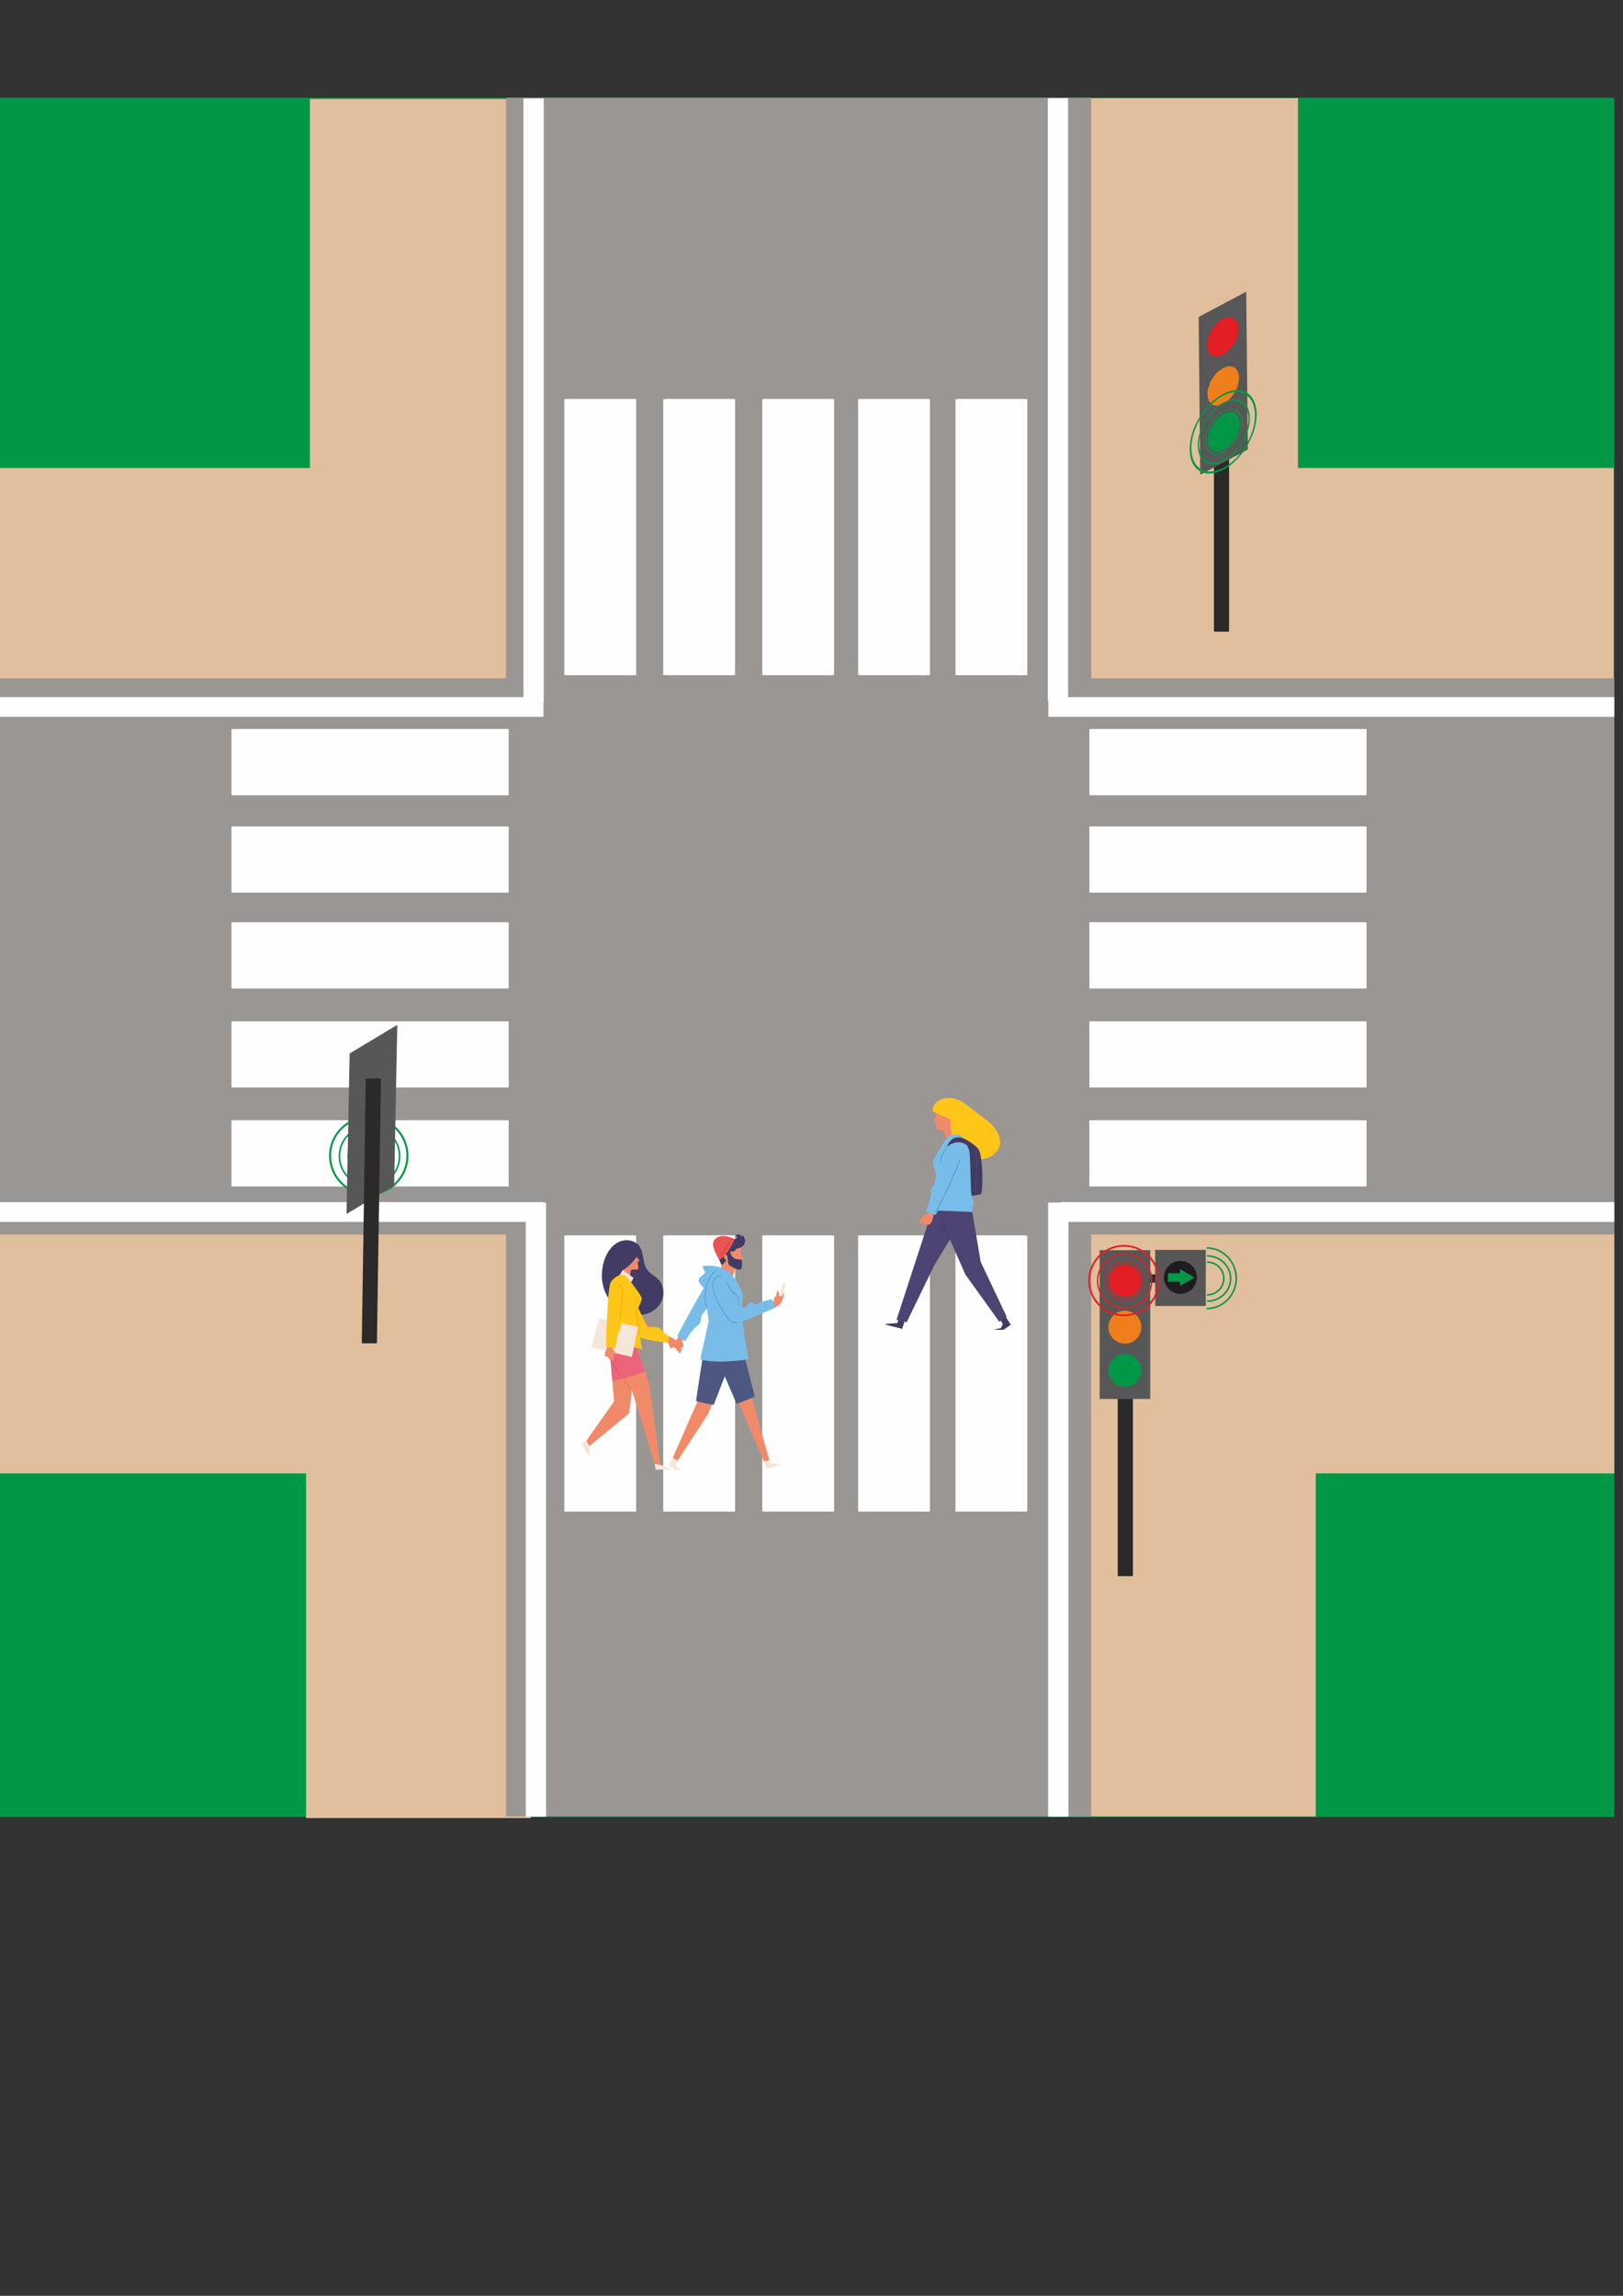 <?xml version="1.0" encoding="UTF-8"?>
<!DOCTYPE svg PUBLIC "-//W3C//DTD SVG 1.1//EN" "http://www.w3.org/Graphics/SVG/1.1/DTD/svg11.dtd">
<!-- Creator: CorelDRAW X7 -->
<svg xmlns="http://www.w3.org/2000/svg" xml:space="preserve" width="210mm" height="297mm" version="1.1" style="shape-rendering:geometricPrecision; text-rendering:geometricPrecision; image-rendering:optimizeQuality; fill-rule:evenodd; clip-rule:evenodd"
viewBox="0 0 21000 29700"
 xmlns:xlink="http://www.w3.org/1999/xlink">
 <rect x="0" y="0" width="21000" height="29700" fill="#333333" stroke="none"/>
 <defs>
  <style type="text/css">
   <![CDATA[
    .str7 {stroke:#EF7F1A;stroke-width:20}
    .str6 {stroke:#E31E24;stroke-width:20}
    .str1 {stroke:#E1BF9D;stroke-width:20}
    .str5 {stroke:#575757;stroke-width:20}
    .str8 {stroke:#1F1B20;stroke-width:20}
    .str0 {stroke:#009846;stroke-width:20}
    .str2 {stroke:#999694;stroke-width:20}
    .str3 {stroke:#FEFEFE;stroke-width:20;stroke-linejoin:round}
    .str4 {stroke:#2B2A29;stroke-width:20;stroke-linejoin:round}
    .fil10 {fill:none}
    .fil3 {fill:#FEFEFE}
    .fil4 {fill:#2B2A29}
    .fil14 {fill:#FDC619}
    .fil24 {fill:#F6A30A}
    .fil13 {fill:#F18A69}
    .fil7 {fill:#EF7F1A}
    .fil18 {fill:#EC647A}
    .fil22 {fill:#EA5453}
    .fil6 {fill:#E31E24}
    .fil17 {fill:#F5E6DA}
    .fil19 {fill:#DF5068}
    .fil1 {fill:#E1BF9D}
    .fil25 {fill:#D4745A}
    .fil23 {fill:#BF4642}
    .fil15 {fill:#78BDE9}
    .fil5 {fill:#575757}
    .fil16 {fill:#489ED7}
    .fil20 {fill:#4D5882}
    .fil12 {fill:#4D4473}
    .fil21 {fill:#464E7A}
    .fil11 {fill:#423B64}
    .fil8 {fill:#1F1B20}
    .fil0 {fill:#009846}
    .fil2 {fill:#999694}
    .fil9 {fill:#009846;fill-rule:nonzero}
   ]]>
  </style>
 </defs>
 <g id="Vrstva_x0020_1">
  <rect class="fil0 str0" x="-117" y="1275" width="20994" height="22221"/>
  <rect class="fil1 str1" x="-117" y="6064" width="20987" height="2721"/>
  <rect class="fil1 str1" transform="matrix(6.33249E-015 -0.306 0.893 3.02614E-014 13639 23495.9)" width="21007" height="3781"/>
  <rect class="fil1 str1" x="-117" y="15961" width="20994" height="3090"/>
  <rect class="fil1 str1" transform="matrix(5.42624E-015 -0.309 0.765 3.05205E-014 3967.77 23517)" width="21007" height="3781"/>
  <rect class="fil1 str1" transform="matrix(5.42624E-015 -0.303 0.765 2.99978E-014 4017.77 7649.24)" width="21007" height="3781"/>
  <rect class="fil1 str1" transform="matrix(6.33249E-015 -0.303 0.893 2.99383E-014 13409 7636.61)" width="21007" height="3781"/>
  <rect class="fil2 str2" x="-117" y="8785" width="20994" height="7176"/>
  <rect class="fil2 str2" transform="matrix(-2.66454E-014 1.053 -1.304 -3.28693E-013 14105.3 1274.62)" width="21096" height="5786"/>
  <rect class="fil3 str3" x="-113" y="15561" width="7135" height="236"/>
  <rect class="fil3 str3" transform="matrix(-2.08861E-014 0.371 -1.341 -1.51662E-013 7022.2 1277.92)" width="20999" height="176"/>
  <rect class="fil3 str3" transform="matrix(-2.08861E-014 0.378 -1.341 -1.54651E-013 7052.2 15560.6)" width="20999" height="176"/>
  <rect class="fil3 str3" x="13733" y="15561" width="7144" height="236"/>
  <rect class="fil3 str3" transform="matrix(-2.08861E-014 0.378 -1.341 -1.54651E-013 13811.6 15560.6)" width="20999" height="176"/>
  <rect class="fil3 str3" x="-113" y="9028" width="7135" height="236"/>
  <rect class="fil3 str3" x="13575" y="9028" width="7302" height="236"/>
  <g id="_2383128281024">
   <rect class="fil3 str3" transform="matrix(1.592E-014 -0.17 4.743 3.55046E-014 7349.07 8733.03)" width="20999" height="176"/>
   <rect class="fil3 str3" transform="matrix(1.592E-014 -0.17 4.743 3.55046E-014 8629.07 8733.03)" width="20999" height="176"/>
   <rect class="fil3 str3" transform="matrix(1.592E-014 -0.17 4.743 3.55046E-014 9910.19 8733.03)" width="20999" height="176"/>
   <rect class="fil3 str3" transform="matrix(1.592E-014 -0.17 4.743 3.55046E-014 11150.2 8733.03)" width="20999" height="176"/>
   <rect class="fil3 str3" transform="matrix(1.592E-014 -0.17 4.743 3.55046E-014 12410.2 8733.03)" width="20999" height="176"/>
  </g>
  <g id="_2383128279136">
   <rect class="fil3 str3" transform="matrix(1.592E-014 -0.17 4.743 3.55046E-014 7349.07 19553.5)" width="20999" height="176"/>
   <rect class="fil3 str3" transform="matrix(1.592E-014 -0.17 4.743 3.55046E-014 8629.07 19553.5)" width="20999" height="176"/>
   <rect class="fil3 str3" transform="matrix(1.592E-014 -0.17 4.743 3.55046E-014 9910.19 19553.5)" width="20999" height="176"/>
   <rect class="fil3 str3" transform="matrix(1.592E-014 -0.17 4.743 3.55046E-014 11150.2 19553.5)" width="20999" height="176"/>
   <rect class="fil3 str3" transform="matrix(1.592E-014 -0.17 4.743 3.55046E-014 12410.2 19553.5)" width="20999" height="176"/>
  </g>
  <g id="_2383128275072">
   <rect class="fil3 str3" x="14105" y="14502" width="3567" height="837"/>
   <rect class="fil3 str3" x="14105" y="13222" width="3567" height="837"/>
   <rect class="fil3 str3" x="14105" y="11941" width="3567" height="837"/>
   <rect class="fil3 str3" x="14105" y="10701" width="3567" height="837"/>
   <rect class="fil3 str3" x="14105" y="9441" width="3567" height="837"/>
  </g>
  <g id="_2383128275232">
   <rect class="fil3 str3" x="3005" y="14502" width="3567" height="837"/>
   <rect class="fil3 str3" x="3005" y="13222" width="3567" height="837"/>
   <rect class="fil3 str3" x="3005" y="11941" width="3567" height="837"/>
   <rect class="fil3 str3" x="3005" y="10701" width="3567" height="837"/>
   <rect class="fil3 str3" x="3005" y="9441" width="3567" height="837"/>
  </g>
  <g id="_2383127519248">
   <g>
    <path class="fil4 str4" d="M14641 16496c86,0 173,0 259,0 86,0 173,0 259,0l0 88 -518 0 0 -88z"/>
    <path class="fil4 str4" d="M14472 20380c0,-567 0,-1135 0,-1702 0,-568 0,-1135 0,-1703l177 0 0 3405 -177 0z"/>
    <g>
     <polygon class="fil5 str5" points="14238,16183 14873,16183 14873,18088 14238,18088 "/>
     <circle class="fil6 str6" cx="14555" cy="16569" r="203"/>
     <circle class="fil7 str7" cx="14555" cy="17169" r="203"/>
     <circle class="fil0 str0" cx="14555" cy="17729" r="203"/>
    </g>
    <g>
     <polygon class="fil5 str5" points="14957,16179 15592,16179 15592,16885 14957,16885 "/>
     <circle class="fil8 str8" cx="15273" cy="16525" r="203"/>
     <path class="fil9 str0" d="M15122 16572l157 0 0 46 157 -91 -157 -92 0 46 -157 0 0 91zm78 0m79 23m78 -23m0 -91m-78 -23m-79 23m-78 46"/>
    </g>
   </g>
   <g>
    <path class="fil10 str0" d="M15619 16247c168,0 304,131 304,293 0,162 -136,293 -304,293"/>
    <path class="fil10 str0" d="M15612 16144c212,0 384,176 384,393 0,217 -172,392 -384,392"/>
    <path class="fil10 str0" d="M15619 16327c119,0 216,95 216,212 0,117 -97,212 -216,212"/>
   </g>
   <g>
    <ellipse class="fil10 str6" transform="matrix(-7.25545E-014 -0.892 0.912 -7.09245E-014 14551.6 16569.9)" rx="392" ry="384"/>
    <ellipse class="fil10 str6" transform="matrix(-9.32846E-014 -1.147 1.173 -9.11878E-014 14542.8 16566.2)" rx="392" ry="384"/>
    <ellipse class="fil10 str6" transform="matrix(-5.18249E-014 -0.637 0.652 -5.06591E-014 14551.6 16568.7)" rx="392" ry="384"/>
   </g>
  </g>
  <g id="_2383127517456">
   <path class="fil4 str4" d="M15717 8161c0,-568 0,-1135 0,-1703 0,-567 0,-1135 0,-1702l176 0 0 3405 -176 0z"/>
   <g>
    <g>
     <polygon class="fil5 str5" points="15519,4106 16115,3790 16136,5809 15540,6125 "/>
     <circle class="fil6 str6" transform="matrix(1.308 -0.694 0.015 1.478 15820.7 4356.85)" r="146"/>
     <circle class="fil7 str7" transform="matrix(1.308 -0.694 0.015 1.478 15827.3 4992.91)" r="146"/>
     <circle class="fil0 str0" transform="matrix(1.308 -0.694 0.015 1.478 15833.4 5586.55)" r="146"/>
    </g>
    <g>
     <ellipse class="fil10 str0" transform="matrix(-0.01 -0.945 0.856 -0.454 15834.9 5585.61)" rx="392" ry="384"/>
     <ellipse class="fil10 str0" transform="matrix(-0.013 -1.216 1.1 -0.584 15826.5 5586.18)" rx="392" ry="384"/>
     <ellipse class="fil10 str0" transform="matrix(-0.007 -0.675 0.611 -0.324 15834.9 5584.38)" rx="392" ry="384"/>
    </g>
   </g>
  </g>
  <g id="_2383127514544">
   <ellipse class="fil10 str0" transform="matrix(-8.06161E-014 -0.991 1.014 -7.8805E-014 4781.06 14955.6)" rx="392" ry="384"/>
   <ellipse class="fil10 str0" transform="matrix(-1.0365E-013 -1.274 1.303 -1.0132E-013 4771.2 14951.6)" rx="392" ry="384"/>
   <ellipse class="fil10 str0" transform="matrix(-5.75833E-014 -0.708 0.724 -5.62879E-014 4781.06 14954.3)" rx="392" ry="384"/>
  </g>
  <polygon class="fil5 str5" points="4534,13634 5130,13276 5090,15329 4494,15687 "/>
  <path class="fil4 str4" d="M4691 17368c8,-567 17,-1135 26,-1702 8,-568 17,-1135 25,-1703l177 0 -52 3405 -176 0z"/>
  <g id="_2383127508432">
   <path class="fil11" d="M11661 16975l-51 141c0,0 -158,9 -162,18l226 57 60 -197 -73 -19z"/>
   <polygon class="fil11" points="12855,17203 12985,17203 13079,17137 12963,16962 12898,16998 12975,17128 12951,17180 "/>
   <polygon class="fil12" points="12062,15657 11600,17074 11731,17105 12092,16363 12291,16035 12492,16490 12929,17098 13026,17035 12689,16324 12580,15678 "/>
   <path class="fil11" d="M12278 15994c1,0 2,0 3,-1 3,-1 3,-5 2,-7 -11,-15 -29,-50 -46,-83 -18,-36 -36,-69 -47,-85 -1,-2 -5,-3 -8,-1 -2,1 -3,5 -1,7 10,15 28,50 45,83 19,36 36,69 47,85 1,1 3,2 5,2z"/>
   <path class="fil13" d="M12254 14737l-57 -118c0,0 -48,12 -69,-7 -8,-7 -16,-44 -21,-91 0,-6 0,-12 -1,-18 0,-6 -27,11 -27,5 0,-13 26,-49 26,-62 1,-59 11,-116 35,-138 55,-50 250,-57 276,29 26,87 2,184 -76,251l52 122 -138 27z"/>
   <path class="fil14" d="M12118 14259c-34,30 -54,74 -52,117 79,39 159,72 238,111 -11,110 3,226 61,324 58,98 165,175 286,185 121,10 250,-60 282,-167 26,-91 -16,-187 -81,-259 -65,-72 -151,-126 -229,-186 -75,-58 -146,-124 -237,-160 -91,-35 -197,-27 -268,35z"/>
   <path class="fil11" d="M12464 14726c0,0 120,53 190,132 69,80 69,574 36,590 -32,16 -194,32 -204,27 -10,-5 0,-152 0,-152l-22 -597z"/>
   <path class="fil15" d="M12565 15437l27 100c13,22 9,50 -10,69l0 0 -2 72 -518 -21 -35 -71 89 -389c0,0 -37,-105 -44,-156 -8,-51 173,-308 199,-339 26,-31 128,-37 171,0 43,37 91,155 101,189 10,34 22,546 22,546z"/>
   <path class="fil11" d="M12515 14819c0,0 -113,-106 -263,18 0,0 51,-172 212,-111 0,0 44,44 51,93z"/>
   <path class="fil12" d="M12614 15425c3,0 6,-2 6,-5 23,-182 29,-368 18,-552 -1,-3 -3,-5 -7,-5 -3,1 -5,3 -5,6 11,183 6,368 -18,550 0,3 2,6 6,6 0,0 0,0 0,0z"/>
   <path class="fil13" d="M11994 15709c19,-2 35,-40 42,-64 25,-3 64,-31 89,-36 -54,122 -63,187 -72,201 -22,31 -35,46 -56,26 -20,-21 -42,15 -56,-5 -14,-20 -45,18 -50,-8 -5,-27 44,-59 44,-59 0,0 -16,-48 59,-55z"/>
   <path class="fil15" d="M12479 14837c17,79 -370,879 -370,879l-129 -41c0,0 66,-165 64,-228 -2,-63 1,-86 61,-135 59,-49 59,-342 103,-421 45,-80 260,-110 271,-54z"/>
   <path class="fil16" d="M12113 15679c2,0 4,-1 5,-3 81,-154 259,-520 307,-671 1,-3 0,-6 -3,-7 -4,0 -7,1 -8,4 -48,150 -225,516 -307,669 -1,3 0,6 3,8 1,0 2,0 3,0z"/>
   <path class="fil16" d="M12172 15057l0 0c3,0 5,-2 5,-5 0,-72 27,-142 76,-198 2,-3 2,-6 -1,-8 -2,-1 -6,-1 -8,1 -51,58 -78,131 -78,205 0,3 2,5 6,5z"/>
  </g>
  <g id="_2383129426640">
   <path class="fil11" d="M7819 16303c-46,138 -43,294 18,427 62,132 183,238 325,271 83,20 173,14 250,-22 77,-37 140,-105 163,-187 23,-82 4,-177 -55,-238 -44,-47 -107,-73 -145,-125 -65,-88 -38,-220 -103,-309 -59,-81 -183,-95 -272,-50 -90,46 -149,137 -181,233z"/>
   <path class="fil17" d="M8543 18949l0 0c0,0 130,51 132,62l-194 0 -13 -122 75 60z"/>
   <path class="fil17" d="M7671 18670l-46 38c0,0 6,128 -2,136l-99 -161 99 -70 48 57z"/>
   <path class="fil13" d="M8178 17969c0,0 -34,304 -40,315 -7,12 -513,424 -513,424l-38 -69 358 -510 -51 -605 284 445z"/>
   <path class="fil13" d="M7882 17202c128,13 258,23 370,81l-31 99c0,0 177,512 183,554 7,43 139,1013 139,1013l-70 -9 -295 -948c0,0 -370,-439 -352,-612 8,-77 32,-136 56,-178z"/>
   <path class="fil18" d="M8343 17741c-53,-160 -122,-359 -122,-359l31 -99c-112,-58 -242,-68 -370,-81 -24,42 -48,101 -56,178 -6,55 27,135 74,220l23 264c45,-6 89,-16 133,-27 0,0 0,0 1,0 5,-1 9,-3 14,-4 6,-2 12,-3 17,-4l0 -1c43,-12 86,-25 129,-39 42,-14 84,-31 126,-48z"/>
   <path class="fil13" d="M8161 16591c0,0 -16,-139 9,-162 17,-14 72,8 88,-15 4,-7 -4,-59 -8,-94 -1,-9 27,2 25,-8 -1,-11 -47,-57 -45,-70 23,-188 -289,-193 -298,-46 -5,92 39,185 126,236l-51 98 154 61z"/>
   <path class="fil13" d="M8248 16931l137 221c0,0 293,147 310,153 17,6 105,80 115,97 11,18 -33,25 -41,25 -8,0 -35,-12 -35,-12 0,0 -52,31 -54,31 -3,-1 -37,-76 -37,-76 0,0 -342,-87 -369,-110 -27,-22 -133,-279 -133,-279l107 -50z"/>
   <path class="fil14" d="M8239 16878l138 293c0,0 133,-29 180,31 47,60 99,85 99,85l-13 83c0,0 -339,-31 -391,-87 -52,-56 -48,-361 -48,-361l35 -44z"/>
   <polygon class="fil17" points="8162,16595 8198,16531 8058,16432 8009,16505 "/>
   <path class="fil14" d="M7905 16583c0,0 88,-124 184,-81 23,11 210,253 214,294 3,40 -75,182 -75,182l81 478 -549 -152 121 -294c0,0 -38,-160 24,-427z"/>
   <path class="fil19" d="M8018 17783c-2,0 -3,-1 -4,-2 -37,-52 -71,-99 -101,-148 -1,-3 -1,-6 2,-7 2,-2 5,-1 7,1 30,49 63,96 100,148 2,2 1,5 -1,7 -1,1 -2,1 -3,1z"/>
   <path class="fil13" d="M9481 16519l31 -118c0,0 45,12 65,-7 8,-8 15,-43 19,-98 0,-6 22,6 22,0 0,-12 -39,-65 -36,-86 13,-80 6,-101 -17,-124 -51,-50 -230,-57 -254,30 -25,87 -17,129 27,253l-27 123 170 27z"/>
   <path class="fil17" d="M9922 18790l46 138c0,0 141,9 145,18l-203 56 -53 -194 65 -18z"/>
   <polygon class="fil17" points="8851,19014 8735,19014 8651,18949 8755,18777 8813,18812 8744,18940 8766,18991 "/>
   <path class="fil13" d="M9138 18121c-45,-9 -57,-8 -101,-20l-331 756 61 41 395 -606 61 -145c-30,-6 -54,-20 -85,-26z"/>
   <path class="fil13" d="M9721 18066c-69,26 -84,53 -155,73l11 51 307 716 72 -15 -235 -825z"/>
   <path class="fil20" d="M9767 18069l-142 -551 -527 0 -93 606c45,12 89,24 135,33 32,6 64,11 95,17l143 -369 152 354c73,-20 166,-63 237,-90z"/>
   <path class="fil15" d="M9308 16393c0,0 108,34 162,96 55,62 142,243 144,263 2,20 -27,243 -27,243l97 590c0,0 -416,65 -624,0l109 -487c0,0 -16,-172 -33,-192 -18,-20 13,-191 27,-270 13,-79 76,-169 97,-188 21,-18 48,-55 48,-55z"/>
   <path class="fil15" d="M9343 16406c-50,-33 -225,-39 -245,-26 -21,14 27,56 22,84 -5,28 -107,65 -73,126 35,62 137,135 137,135l159 -319z"/>
   <path class="fil21" d="M9394 17754c-1,0 -2,0 -3,-1 -2,-2 -3,-5 -1,-7l58 -91c1,-2 5,-3 7,-1 2,1 3,4 2,7l-59 90c-1,2 -2,3 -4,3z"/>
   <path class="fil11" d="M9600 15978c1,10 -4,21 -12,28 6,-19 -13,-38 -32,-38 -19,-1 -33,11 -44,27 5,-9 20,-6 24,3 4,8 -1,19 -9,25 -8,5 -18,6 -28,6 -23,0 -45,-6 -67,-12 -22,-6 -44,-12 -67,-12 -23,0 -47,7 -63,23 -16,15 -22,46 -11,66 -58,24 -18,124 0,168 17,44 47,107 47,107l59 -58c0,0 -45,-51 -25,-75 20,-23 40,13 40,13 0,0 7,111 22,117 15,7 105,72 144,57 38,-14 18,-127 18,-127l-57 -6c-52,-6 -90,-51 -89,-103l0 0c0,0 62,20 73,-32 43,-6 94,-23 110,-63 17,-40 4,-92 -33,-114z"/>
   <path class="fil22" d="M9509 16029c0,0 -97,220 -203,270 0,0 -82,-140 -80,-202 2,-62 47,-102 118,-107 71,-5 165,39 165,39z"/>
   <path class="fil13" d="M8829 17362c-9,-15 12,-49 27,-68 -12,-20 -12,-64 -23,-85 -64,112 -109,158 -114,174 -12,33 -17,52 11,54 27,2 12,39 35,37 23,-3 11,42 34,30 23,-13 20,-67 20,-67 0,0 46,-18 10,-75z"/>
   <path class="fil15" d="M9230 16490c-70,37 -470,796 -470,796l103 66c0,0 91,-148 140,-185 49,-36 65,-52 70,-124 5,-72 230,-250 266,-330 36,-80 -60,-249 -109,-223z"/>
   <path class="fil23" d="M9329 16237c-2,0 -3,-1 -4,-2 -2,-1 -2,-5 0,-7 44,-48 81,-103 109,-162 2,-2 5,-3 7,-2 3,1 4,4 3,7 -29,60 -67,115 -111,164 -1,1 -3,2 -4,2z"/>
   <path class="fil16" d="M9136 16911c-3,0 -5,-2 -5,-4 -30,-152 -10,-357 131,-477 2,-2 5,-2 7,1 2,2 2,5 0,7 -138,117 -157,318 -128,467 0,3 -2,5 -4,6 -1,0 -1,0 -1,0z"/>
   <path class="fil15" d="M9655 16915l-61 0c0,0 -148,-344 -199,-386 -52,-43 -65,360 19,480 85,121 105,122 267,58 163,-65 -26,-152 -26,-152z"/>
   <path class="fil13" d="M10138 16778c7,-15 3,-63 -3,-59 -6,5 -11,31 -11,31l-2 13c0,0 -10,-3 -11,0 0,4 -4,20 -4,20l-1 31 32 -36z"/>
   <polygon class="fil17" points="10063,16839 10100,16704 10130,16597 10169,16611 10097,16843 "/>
   <path class="fil13" d="M9679 16919l31 122c0,0 312,-122 328,-128 0,0 48,-38 58,-45 10,-8 40,-83 42,-90 3,-7 -55,-11 -55,-11 0,0 -2,-36 -5,-47 -2,-7 -15,-35 -21,-16l-13 56 -18 18c-10,13 -21,69 -21,69l-326 72z"/>
   <path class="fil15" d="M9655 16915c0,0 33,-92 94,-55 62,38 69,-9 69,-9l167 -46 53 108 -357 154 -26 -152z"/>
   <path class="fil16" d="M9514 17115c-21,0 -44,-8 -65,-23 -24,-18 -42,-42 -58,-65 -48,-70 -90,-144 -126,-220 -23,-50 -45,-104 -47,-162 -2,-53 13,-99 40,-123 20,-18 46,-25 76,-20 3,0 5,3 5,6 -1,3 -3,5 -6,4 -28,-4 -50,2 -68,18 -25,22 -39,65 -37,115 2,56 24,109 46,158 36,75 78,149 126,218 15,22 33,46 55,63 25,18 54,25 77,18 3,0 6,1 7,4 0,3 -1,6 -4,6 -7,2 -14,3 -21,3z"/>
   <path class="fil16" d="M9554 16885c0,0 0,0 0,0 -3,0 -5,-3 -5,-5 4,-45 5,-95 -27,-125 -6,-5 -13,-10 -20,-15 -7,-4 -13,-8 -19,-13 -20,-17 -31,-41 -43,-64 -13,-27 -25,-53 -49,-67 -3,-1 -4,-5 -2,-7 1,-3 4,-3 7,-2 27,15 41,44 54,71 10,23 21,46 40,61 5,5 11,9 17,13 8,4 15,9 22,16 35,32 34,85 31,132 -1,3 -3,5 -6,5z"/>
   <path class="fil17" d="M8260 17166l-512 -109 -96 373 523 125c34,-129 45,-262 85,-389z"/>
   <path class="fil13" d="M7932 17457c-12,-13 1,-51 12,-72 -15,-17 -24,-61 -38,-79 -41,123 -76,177 -78,193 -5,35 -6,54 21,51 28,-3 20,36 42,29 22,-7 20,39 40,22 19,-16 6,-68 6,-68 0,-1 42,-27 -5,-76z"/>
   <path class="fil14" d="M7905 16583c-48,63 -65,842 -65,842l121 17c0,0 21,-171 50,-225 30,-54 38,-75 12,-143 -25,-67 75,-246 74,-333 0,-88 -158,-202 -192,-158z"/>
   <path class="fil24" d="M8274 17265c-2,0 -5,-2 -5,-4l-46 -282c0,-1 0,-2 1,-3l19 -47c1,-3 4,-4 7,-3 3,1 4,4 3,7l-19 45 45 281c1,3 -1,6 -4,6 0,0 -1,0 -1,0z"/>
   <path class="fil24" d="M8025 17052c-1,0 -1,0 -1,0 -3,0 -5,-3 -5,-6l28 -281c3,-26 6,-54 -1,-81 -6,-29 -23,-51 -45,-60 -3,-1 -4,-4 -3,-7 1,-3 4,-4 7,-3 25,10 44,36 52,68 6,28 3,57 0,84l-27 281c-1,3 -3,5 -5,5z"/>
   <path class="fil25" d="M8162 17979c-1,0 -3,-1 -4,-3l-86 -119c-2,-3 -1,-6 1,-8 2,-1 6,-1 7,2l86 119c2,3 2,6 -1,8 -1,0 -2,1 -3,1z"/>
   <path class="fil11" d="M8058 16432c149,-89 216,-235 216,-235l-70 -104c0,0 -250,-74 -314,104 -64,177 168,235 168,235z"/>
  </g>
  <rect class="fil3 str3" transform="matrix(-2.08861E-014 0.371 -1.341 -1.51726E-013 13806.8 1274.62)" width="20999" height="176"/>
 </g>
</svg>
